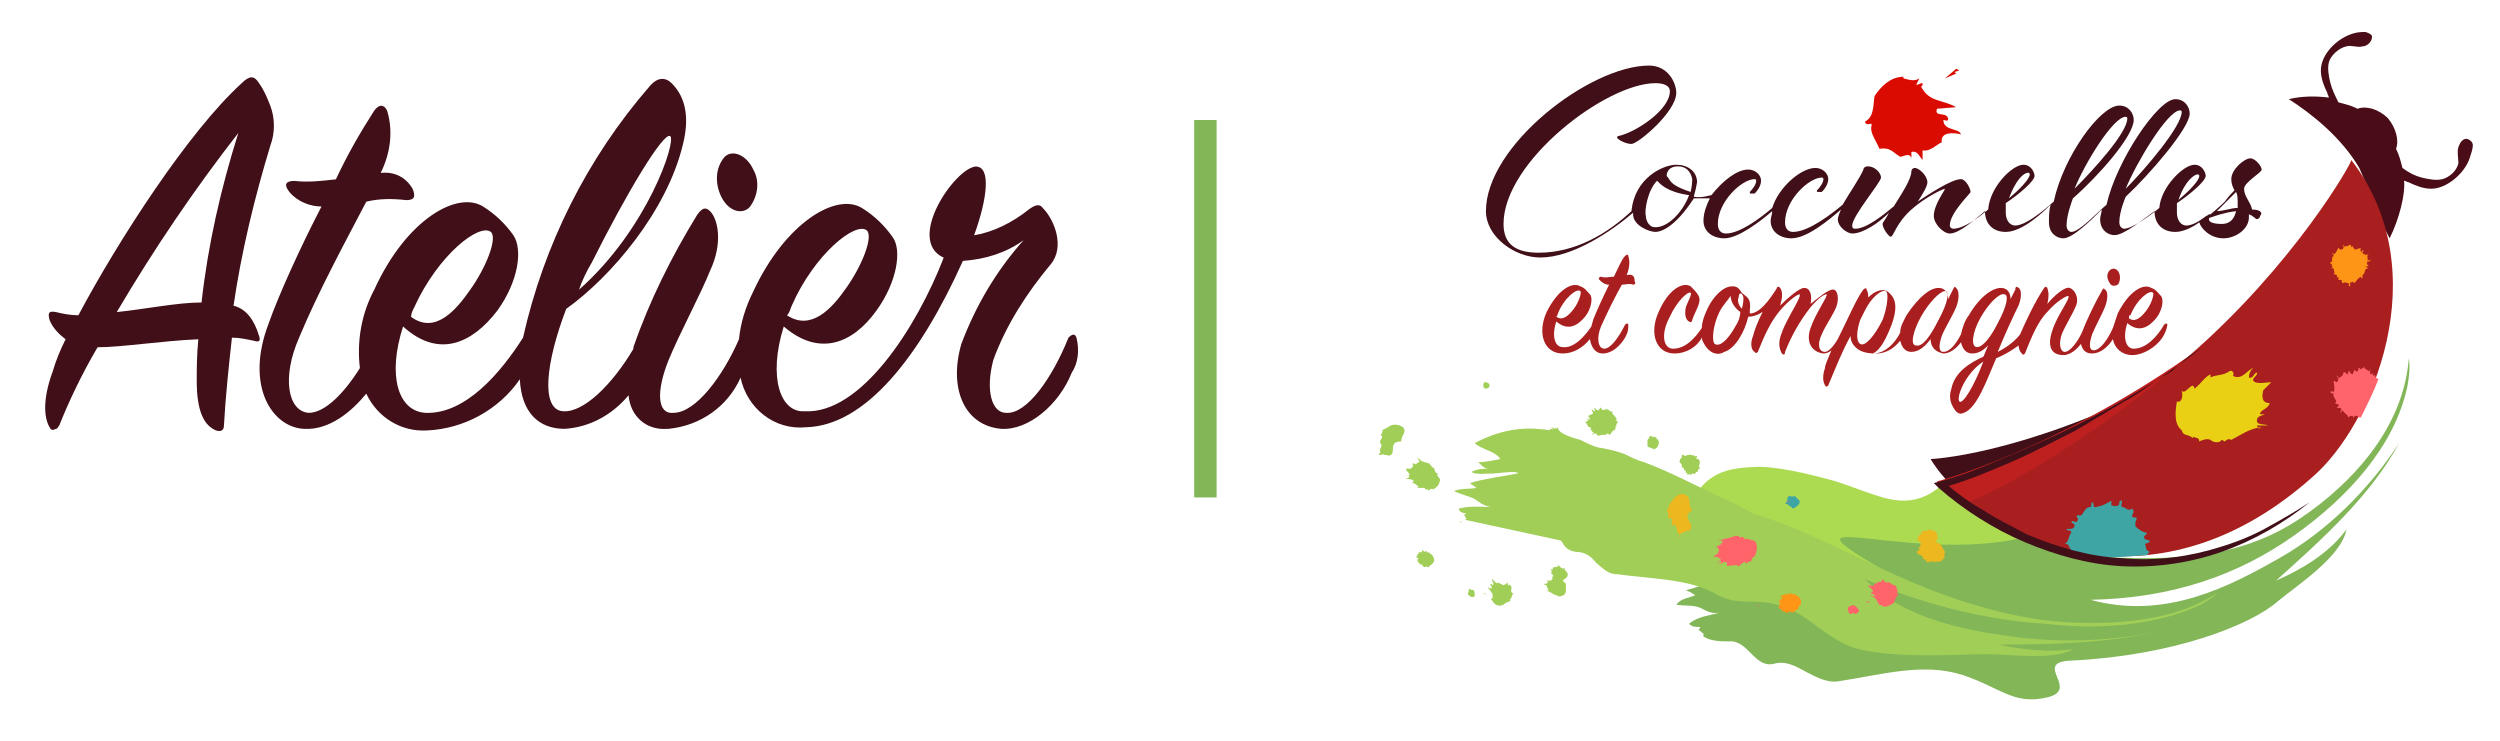 <?xml version="1.0" encoding="utf-8"?>
<!-- Generator: Adobe Illustrator 25.2.0, SVG Export Plug-In . SVG Version: 6.00 Build 0)  -->
<svg version="1.1" id="Calque_1" xmlns="http://www.w3.org/2000/svg" xmlns:xlink="http://www.w3.org/1999/xlink" x="0px" y="0px"
	 viewBox="0 0 156.3 46.3" style="enable-background:new 0 0 156.3 46.3;" xml:space="preserve">
<style type="text/css">
	.st0{fill:#82B657;}
	.st1{fill:#400F18;}
	.st2{fill:#ACDB52;}
	.st3{fill:#A1CE57;}
	.st4{fill:#4A0D17;}
	.st5{fill:#BE1F1F;}
	.st6{fill:#A91F1F;}
	.st7{fill:#3FA4A4;}
	.st8{fill:#EAD015;}
	.st9{fill:#FF9517;}
	.st10{fill:#FF646B;}
	.st11{fill:#DA0B00;}
	.st12{fill:#EDB720;}
</style>
<g id="Groupe_507" transform="translate(-539.038 -72.998)">
	<rect id="Rectangle_1151" x="613.7" y="80.5" class="st0" width="1.4" height="23.6"/>
	<g id="Groupe_518" transform="translate(539.038 74.809)">
		<path id="Tracé_5747" class="st1" d="M14.6,17.3c0.5-3.4,1.3-6.7,2.3-10c0.3-0.8,0.3-1.7,0-2.5c-0.2-0.5-0.4-1-0.7-1.4
			c-0.3-0.5-0.6-0.5-1.1,0c-3.3,3-7.7,9.8-10.2,14.5c-0.5,0-1-0.1-1.4-0.2c-0.5-0.1-0.5,0.1-0.4,0.5c0.2,0.5,0.6,0.9,1,1.2
			c-0.3,0.6-0.6,1.3-0.8,2c-0.7,1.9-0.5,3-0.2,3.5c0.1,0.2,0.2,0.2,0.4,0.1c0.1,0,0.1-0.1,0.2-0.2c0.6-1.5,1.4-3.2,2.4-4.9
			c1.5,0,4-0.4,6.3-0.5c-0.1,1-0.1,1.9-0.1,2.6c0,2,0.5,2.8,1.2,3.1c0.3,0.1,0.5,0,0.5-0.3c0.1-1.8,0.3-3.7,0.5-5.5
			c0.5,0,0.9,0.1,1.4,0.2c0.3,0.1,0.4,0,0.3-0.3C15.9,18.2,15.4,17.5,14.6,17.3z M12.6,17.1c-1.5,0-3.4,0.4-5.3,0.6
			c2.3-3.9,4.8-7.6,7.6-11.2C13.8,10,13,13.5,12.6,17.1z"/>
		<path id="Tracé_5748" class="st1" d="M46.9,11.1c0.5-0.7,0.6-1.6,0.2-2.3c-0.4-0.9-1.3-1.3-1.8-0.8c-0.6,0.7-0.6,1.7-0.2,2.5
			C45.6,11.5,46.5,11.6,46.9,11.1z"/>
		<path id="Tracé_5749" class="st1" d="M67.3,19.3c-0.1-0.3-0.3-0.2-0.5,0c-1,2.5-2.6,4.8-3.9,4.7c-0.9,0-1.3-1.4-0.8-3.3
			c0.8-2.2,2.1-4.2,3.6-6c0.9-1.1,0.2-2.8-0.5-3.5c-0.2-0.3-0.5-0.2-0.9,0.1c-1,0.8-2.2,1.4-3.4,1.6c0.8-2.2,1.1-4.3,0.1-4.3
			c-1.3,0.1-4.4,4.6-2,5.7c-1.7,4.4-5.2,9.8-8.7,9.6C48.8,24,48,21.8,49,18.6c2.2,1.9,4.3,1.1,5.8-1c1.3-1.8,1.6-3.8,1-4.6
			c-0.5-0.7-1.1-1.3-1.9-1.8c-1.6-1-4.8,0.9-6.8,5.2c-0.5,1-0.8,2-0.9,3c-1,2.3-2.7,4.6-4.1,4.6c-1,0.1-1.1-1.3-0.3-3.3
			c0.7-1.7,2-4.1,2.6-5.6c0.8-1.7,0.5-3.2,0-3.7c-0.3-0.3-0.5-0.2-0.8,0.2c-1.6,2.6-3,5.4-4,8.3c0,0,0,0,0,0.1
			c-1.3,2.2-3.1,4-4.4,3.9c-1.4-0.1-1.1-3,0.2-6.4c2.8-2,6.3-6.1,7.3-10.3c0.4-1.6,0.2-2.9-0.7-3.8c-0.4-0.4-0.9-0.4-1.4,0.2
			c-3.9,4.5-6.6,9.9-7.9,15.7c-1.4,2.2-3.6,4.8-6.1,4.7c-1.7-0.1-2.4-2.3-1.4-5.4c2.2,2,4.3,1.1,5.9-1c1.3-1.8,1.6-3.8,1-4.7
			c-0.5-0.7-1.1-1.3-1.9-1.8c-1.6-1-4.8,0.8-6.8,5.2c-0.8,1.5-1.1,3.2-0.9,4.9c-1,1.6-2.2,2.8-3.2,2.8c-1.3-0.1-1.7-2.2-0.6-4.7
			c1.2-2.9,3-6.2,4.2-8.5c0.8-0.2,1.6-0.2,2.5-0.1c0.5,0,0.6-0.2,0.4-0.7c-0.4-0.7-1.1-1.1-2-1c0.6-1.2,0.8-2.6,0.4-3.9
			c-0.2-0.4-0.5-0.4-0.8,0c-0.9,1.4-1.7,2.8-2.4,4.3c-0.9,0.1-1.7,0.2-2.6,0.1c-0.5,0-0.7,0.2-0.3,0.7c0.5,0.6,1.3,0.9,2,0.9
			c-1.4,2.7-2.7,5.6-3.3,7.3c-1.5,3.9,0.2,6.5,2.2,6.6c1.6,0.1,3-1.1,3.9-2.2c0.7,1.5,2.2,2.4,3.8,2.3c2.3-0.1,4.5-1.3,5.8-3.2
			c0.1,2.1,1.2,3.1,2.8,3.1c1.6-0.1,3-0.9,4-2.1c0.1,1.3,1.1,2.2,2.4,2.1c0,0,0,0,0.1,0c2-0.2,3.7-1.4,4.5-3.2
			c0.4,1.9,2.1,3.3,4.1,3.1c3.7-0.1,7.1-4.4,9.8-10.4c1.4-0.1,2.7-0.5,3.8-1.3c-1.7,1.9-3,4.1-3.9,6.5c-0.8,2.8,0.2,5.1,2.5,5.3
			c1.7,0.1,3.6-1.5,4.4-3.5C67.4,20.9,67.5,20.1,67.3,19.3z M49.5,17.3c1.4-3.2,4-5.3,4.7-4.7c0.4,0.4-0.3,2.2-1.3,3.6
			c-0.9,1.3-2.2,2.7-3.7,1.7C49.4,17.7,49.4,17.5,49.5,17.3L49.5,17.3z M37,14.6c2.2-4.4,4.5-8.2,4.9-7.9s-1.4,5.8-5.7,9.6
			C36.4,15.7,36.7,15.1,37,14.6z M25.9,17.4c1.5-3.3,4.1-5.3,4.8-4.7c0.4,0.4-0.3,2.2-1.3,3.6c-0.9,1.3-2.2,2.8-3.7,1.7
			C25.7,17.8,25.8,17.6,25.9,17.4L25.9,17.4z"/>
	</g>
</g>
<g>
	<g>
		<path class="st0" d="M106,37.2c-0.4,0.2-0.9,0.2-1.2,0.6c0.5,0.1,1,0,1.5,0.2c0.4,0.2,0.7,0.4,1.2,0.3c-0.6,0.2-1.3,0.2-1.9,0.7
			c0.2,0.2,0.4,0.2,0.7,0.2c0,0.1-0.1,0.1-0.1,0.2c0.1,0,0.2,0.2,0.3,0.2c0,0,0,0.1,0,0.1l0,0l0,0.1c0.5,0.3,1.1,0.3,1.6,0.3
			c1.2-0.1,1.6,1.7,2.8,1.4c0.7-0.2,1.3,0.1,2,0.5c0.6,0.3,1.3,0.7,2,0.6c2.7-0.4,5.3-1.2,7.8-0.4c2.4,0.8,3.2,1.9,5.3,1.4
			c2.1-0.5-1-2.2,1.5-2.3c6.3-0.3,11.2-2.2,12.9-3.7c1.2-1,4-2.8,4.3-4.5c-1.1,1.5-2.8,2.5-4.4,3.2c2.9-2.6,5.9-5.3,7.7-8.6
			c-1.9,2.9-4.5,5.5-7.5,7.2c-3,1.7-7.1,3.9-11.8,2.6c5.2-0.1,9.3-1.6,12.7-4c3.4-2.4,6.3-5.6,7.1-9.3c0.1-0.5,0.2-1.2,0.1-1.8
			c-0.3,3.9-2.9,7.2-6.2,9.6c-3.3,2.4-6.8,3.2-13.3,2.8c-3.8-0.2-9.4-3.2-9.4-3.2c-4.2-0.3-12,4.2-16.3,5.3
			C105.9,37.1,105.9,37.2,106,37.2z"/>
		<path class="st2" d="M117.5,35.5c-8-4.7,5.5,1.3,12.4-3.3c-1.7,1.1-3-2.1-3.9-3c-4.4-1.6-4,3.1-8.3,1.9c-1-0.3-1.7-0.6-2.9-1
			c-1.8-0.5-3.9-1-5.2-0.9c-2.6,0.1-3.4,0.9-4.8,3.9c1.3,0.9,2.9,0.9,4.2,2c-0.6,0.4-1.2,0.9-1.9,1c0.6,0.3,1.2,0.8,1.7,0.7
			L117.5,35.5z"/>
		<path class="st3" d="M91.4,32.6l-0.1,0.1C91.3,32.6,91.3,32.6,91.4,32.6z"/>
		<g>
			<path class="st3" d="M88.1,29.6c0.1,0.2-0.2,0.1-0.2,0.1c0.1,0.1,0.2-0.1,0.2,0.1c0,0.1-0.2,0.1-0.2,0.1l0,0
				c0.1,0.1,0.4,0,0.5,0.2c-0.1,0-0.1,0.1-0.1,0.1c0.2,0,0.3,0.2,0.4,0.2l-0.1,0.1c0.1,0,0.3,0,0.5,0c-0.1,0.2,0.3,0,0.2,0.2
				c0.1-0.1,0.2-0.2,0.3-0.1c0.2-0.1,0.4-0.3,0.4-0.5c0.1-0.1,0-0.2-0.1-0.3l0,0c0-0.1-0.1-0.1,0-0.2c-0.1,0-0.2-0.1-0.2-0.2
				c0-0.1-0.1-0.2-0.2-0.2c0,0,0-0.1,0-0.1c-0.1,0-0.1,0-0.1-0.1c-0.2-0.1-0.5-0.1-0.7-0.3l0.1,0l0,0.1l-0.2-0.2
				c0,0.1,0.2,0.2,0.1,0.3c-0.1,0.1-0.2,0-0.2,0l0.1,0.1c-0.1,0.1-0.2-0.1-0.3,0c0.1,0.2,0,0.2-0.1,0.3l-0.3,0
				C87.9,29.4,88,29.5,88.1,29.6z"/>
			<path class="st3" d="M96.7,36.7L96.7,36.7c0,0,0.1,0.1,0.1,0.2c0,0-0.1,0.1-0.1,0l0,0c0,0,0.2,0,0.1,0.1l0,0
				c0.2,0,0.3,0.2,0.5,0.2c0.2,0.2,0.4,0,0.5,0c0-0.1,0.1-0.1,0.1-0.2l0-0.5c-0.1-0.1-0.1-0.1-0.2-0.2c0.1-0.1,0.3-0.2,0.3-0.3
				c0.1-0.2-0.2-0.3-0.2-0.5c-0.1,0.1-0.2,0-0.3-0.1l-0.1-0.1c0.1,0.2-0.2,0.1-0.3,0.2l-0.1,0c0,0,0.1,0,0.1,0.1l-0.2,0
				c0,0,0.1,0,0.1,0.1L97,35.9c0,0,0.1,0,0.1,0.1c0,0,0,0.1-0.1,0.1l0.1,0.1C97,36.2,97,36.2,97,36.3l-0.3,0l0.1,0.1
				c0,0-0.1,0.1-0.1,0l0,0l0,0.1l-0.2,0C96.6,36.6,96.8,36.6,96.7,36.7z"/>
			<path class="st3" d="M86.5,28.4L86.5,28.4c0,0.1,0.3,0,0.3,0.1c0.6-0.1-0.1-0.9,0.8-0.9c0-0.4,0.4-0.6,0.1-0.9
				c-0.3-0.2-0.7-0.2-0.9,0l-0.4,0.2c0.1,0,0,0.1,0,0.2l-0.1,0.1c0.3,0.1-0.1,0.3,0,0.5l0,0c0.2,0.2-0.1,0.3,0,0.6l-0.1,0.1
				C86.2,28.5,86.4,28.4,86.5,28.4z"/>
			<path class="st3" d="M88.6,35c-0.1,0,0.1,0,0,0.1c0.1,0,0.1,0.1,0.2,0.2l0,0c0.2-0.1,0.1,0.3,0.4,0.1c0.1,0.2,0.2-0.1,0.3-0.1
				c0.2-0.2,0.2-0.3,0.1-0.5c-0.1-0.2-0.1-0.1-0.2-0.2l-0.1-0.1c-0.1,0.2-0.1-0.2-0.2,0c-0.1,0-0.1-0.1-0.2-0.1c0,0,0,0.1,0,0.1
				c-0.1,0.1-0.1,0-0.2,0l0,0.1l-0.1,0.1c0,0,0,0,0,0.1l-0.1,0C88.6,34.9,88.8,34.9,88.6,35z"/>
			<path class="st3" d="M92.9,24.3c0.1,0,0.3-0.1,0.2-0.3c-0.1-0.1-0.2-0.1-0.3-0.1C92.7,24,92.7,24.3,92.9,24.3z"/>
			<path class="st3" d="M99.4,26.7c0.1,0.1,0.1,0.1,0,0.2l0,0c0,0,0.1,0,0.1,0c0.1,0,0,0.2,0.1,0.1c0.1,0.1,0,0.1-0.1,0.2
				c0.1,0,0.1-0.1,0.3-0.1c0.1,0.3,0.3,0,0.5,0.1c0,0,0.1,0,0.2-0.1c0,0,0.1,0,0.1,0.1c0.1,0,0.2-0.3,0.3-0.3c0.1,0,0.1-0.1,0.1-0.2
				c0,0,0-0.1,0.1-0.1c-0.2-0.1,0.2-0.2,0-0.2c0-0.1,0.1-0.1,0.1-0.1c-0.1,0-0.1,0-0.2,0c0.2-0.2-0.1-0.2-0.1-0.4
				c0,0.1-0.1,0-0.1-0.1l0-0.1c-0.1,0.1-0.2-0.1-0.3-0.1c-0.1-0.1-0.3,0.2-0.4-0.1c-0.1-0.1-0.1,0.3-0.3,0.1l-0.1-0.1
				c-0.1,0.1,0.1,0.1,0,0.2c-0.1,0-0.1-0.1-0.2-0.1c0,0,0.2,0.3,0,0.3L99.3,26c0,0.1,0.1,0.1,0.1,0.2c0,0.1-0.2-0.1-0.2,0
				c0.1,0,0.1,0.1,0.1,0.1l-0.2,0.1C99.3,26.5,99.2,26.7,99.4,26.7z"/>
			<path class="st3" d="M103,27.7c0,0.1,0,0.1,0,0.2c0.1,0.1,0.3,0.1,0.4,0.2c0.2-0.1,0.3-0.2,0.3-0.4c0.1-0.1-0.1-0.1,0-0.2
				c-0.1,0-0.2-0.1-0.1-0.2c0,0.1-0.2,0-0.2,0l0,0c0,0-0.1,0.1-0.1,0c0-0.1-0.1,0-0.2,0c0,0,0,0.1,0,0.1c0,0-0.1,0-0.1,0l0,0l0.1,0
				l-0.1,0.1l0,0.1L103,27.7L103,27.7z"/>
			<path class="st3" d="M105.1,29.2c0,0,0.2,0,0.2,0.2c0,0,0.1,0,0.1,0.1l0,0.1c0-0.1,0.1,0,0.1,0c0,0,0,0.1,0,0.1
				c0,0,0.1,0,0.1-0.1l0.1,0.1c0,0,0,0,0.1-0.1c0.2,0.1,0.2-0.1,0.3-0.1c0.1,0,0-0.2,0.2-0.2c-0.2-0.2,0.1-0.3-0.1-0.6
				c0,0-0.1,0-0.1,0c-0.1,0,0-0.1,0-0.2c-0.1,0-0.1,0-0.1,0.1c0-0.2-0.3-0.1-0.4-0.2c0,0.1-0.1,0-0.2,0.1l0-0.1l0,0.1
				c-0.1,0-0.1,0-0.2-0.1c-0.1,0.1,0,0.3-0.2,0.3c0.1,0,0,0.1,0,0.2C104.9,28.8,105.3,29.1,105.1,29.2z"/>
			<path class="st3" d="M91.9,37.3c0.1,0,0.3,0.1,0.3-0.1c0-0.1,0-0.4-0.2-0.3l-0.1-0.1l-0.1,0.1c0.1,0.1-0.1,0.2,0,0.3
				C91.8,37.2,91.9,37.2,91.9,37.3z"/>
			<path class="st3" d="M92.5,37l0.1,0.1L92.5,37z"/>
			<polygon class="st3" points="93,37.2 92.8,37.1 92.8,37.1 92.7,37.1 92.7,37.1 			"/>
			<path class="st3" d="M93.3,37.4C93.2,37.4,93.2,37.4,93.3,37.4C93.2,37.5,93.3,37.5,93.3,37.4l-0.1,0.1c0.1,0,0.1,0.1,0.2,0.2
				l0,0c0.2,0.2,0.4,0.2,0.6,0.1c0.1-0.1,0.3-0.2,0.4-0.2c0.1-0.1-0.1-0.1,0-0.1c0.1-0.1,0.1-0.2,0.2-0.4c-0.2-0.1-0.1-0.2-0.1-0.4
				c0-0.1-0.2-0.1-0.1-0.2l-0.1,0.1c-0.1-0.1,0-0.2,0-0.2L94,36.6c-0.1-0.1-0.3-0.1-0.3-0.2c-0.1,0.2-0.3-0.1-0.4-0.2
				c-0.1,0.1,0.2,0.3,0,0.4c0,0,0-0.1-0.1-0.1c-0.1,0.1,0.2,0.2,0,0.3L93,36.7C93.2,37,93.4,37.1,93.3,37.4z"/>
			<path class="st3" d="M93.1,37.2l0.1,0.1L93.1,37.2z"/>
			<polygon class="st3" points="94.2,36.2 94.2,36.1 94.2,36.2 			"/>
		</g>
	</g>
	<g>
		<g>
			<path class="st4" d="M150.3,11.3c0.1,0,0.2,0.1,0.3,0.1c0.4,0.2,0.9,0.4,1.4,0.4c1,0,2.1-1,2.4-1.9c0.1-0.3,0.2-0.6,0.2-0.8
				c0-0.2-0.1-0.3-0.3-0.4c-0.3-0.1-0.5,0.2-0.6,0.5c-0.1,0.3,0,0.7,0,1c-0.1,0.5-0.6,0.9-1,1c-0.4,0.1-0.9,0-1.3-0.1
				c-0.4-0.1-0.8-0.3-1.2-0.6c-0.1-0.4-0.2-0.8-0.4-1.2c0.2-0.5,0-1.3-0.5-1.9l0,0c0,0,0,0,0,0c0,0,0,0,0,0l0,0
				c-0.6-0.6-1.4-0.8-1.9-0.6c-0.4-0.2-0.8-0.3-1.2-0.4c-0.2-0.4-0.4-0.8-0.5-1.2c-0.1-0.4-0.2-0.9-0.1-1.3c0.1-0.4,0.6-0.9,1.1-1
				c0.3-0.1,0.7,0.1,1,0c0.3,0,0.6-0.3,0.6-0.6c0-0.1-0.1-0.2-0.4-0.3c-0.2,0-0.5,0-0.8,0.1c-1,0.3-2,1.3-2,2.3c0,0.5,0.2,1,0.4,1.4
				c0,0.1,0.1,0.2,0.1,0.3c-0.8-0.1-1.7-0.1-2.5,0.1c1.4,0.9,3.3,2.4,4.4,4.3c0.8,1.8,1.1,2.9,1.9,4.4
				C150,13.7,150.4,12.1,150.3,11.3z"/>
		</g>
		<path class="st1" d="M135,24.1c-8.8,4.4-14.3,4.6-14.3,4.6c1.9,3.1,7.6,7.5,18.2,2c4.2-2.1,10.7-8.7,7.9-16.2
			C146.8,14.4,142.4,20.3,135,24.1z"/>
		<path class="st5" d="M136.8,22.3c-8.5,5.9-15.7,7.8-15.7,7.8c2.5,2.9,10.5,7.1,20.8-0.2c4-2.8,9.8-10.6,5.7-17.9
			C147.6,12,144,17.4,136.8,22.3z"/>
		<g>
			<path class="st6" d="M136.8,22.3c-7.8,6.7-13.7,9.1-13.7,9.1c2.8,2.6,12.1,6.8,21.5-1.6c3.7-3.2,7.8-12.8,2.4-19.8
				C147.1,10.1,143.4,16.6,136.8,22.3z"/>
			<g>
				<path class="st7" d="M134.4,34.5c-0.3-0.1-0.2-0.3-0.3-0.5c0.1,0,0.2-0.1,0.3-0.1c0-0.2-0.2-0.1-0.3-0.2
					c-0.2-0.2,0.2-0.3,0.1-0.4c-0.2,0-0.5-0.2-0.7-0.4c0-0.2,0-0.3,0.1-0.5c-0.1-0.1-0.2,0-0.3-0.1c0-0.2,0.2-0.3,0-0.5
					c-0.3,0.2-0.4-0.1-0.6-0.1c-0.2,0,0.1-0.5-0.1-0.4c-0.2,0,0,0.3-0.2,0.3c-0.1,0.1-0.3,0-0.4,0l0-0.3c-0.3,0.2-0.7,0.4-1.1,0.4
					c0-0.1,0-0.3-0.1-0.3c-0.1,0.1,0,0.2-0.1,0.3c-0.5,0-0.4,0.7-0.8,0.5c-0.2,0.1,0.1,0.2,0,0.3c-0.1,0.3-0.2,0-0.4,0.1
					c0,0.1,0.1,0.1,0.2,0.2c0,0.4-0.4,0.2-0.5,0.3c0,0.1,0.3,0,0.3,0.2c-0.2,0.2-0.1,0.5-0.4,0.7c0.3,0,0.2,0.2,0.4,0.4
					c-0.1,0-0.1,0.1-0.2,0.1c0,0.1,0.1,0.1,0.2,0.1c0,0,0,0.1,0,0.1c2,0.3,3.1,0.1,4.8,0C134.2,34.7,134.3,34.6,134.4,34.5z"/>
			</g>
			<path class="st8" d="M141,23.9c-0.4-0.2,0.2-0.4,0.1-0.6c-0.2,0-0.2,0.4-0.5,0.3c0-0.2,0.1-0.5,0.3-0.6l0,0
				c-0.4,0.1-0.7,0.8-1.3,0.5c0.1-0.1,0-0.4-0.2-0.3c-0.4,0.3-0.8,0.2-1.2,0.4l0-0.2c-0.4,0.2-0.6,0.6-1,0.9
				c-0.1-0.6-0.6,0.5-0.8,0.1c0.1,0.4,0,0.8-0.3,0.7c-0.1,0.6-0.2,1.4,0.3,1.8c0.1,0.4,0.4,0.2,0.7,0.5l0-0.1c0.1,0.1,0.4,0,0.4,0.3
				c0.2-0.1,0.5-0.2,0.7-0.1c0.2,0.2,0.6,0.2,0.7,0c0.1,0,0.1,0.1,0.2,0.1c0.1-0.1,0.2-0.2,0.4-0.1c0.6-0.3,1.1-0.7,1.9-0.8
				l-0.2,0.1l-0.1-0.2l0.7,0c-0.2-0.1-0.7,0-0.7-0.3c0-0.3,0.3-0.3,0.5-0.4l-0.3,0c0-0.3,0.5-0.3,0.6-0.7c-0.5,0-0.5-0.4-0.4-0.8
				l0.5-0.5C141.7,23.9,141.3,24,141,23.9z"/>
			<path class="st9" d="M147.7,15.8c0,0,0-0.1,0.1-0.1C147.7,15.6,147.6,15.7,147.7,15.8c-0.2-0.1-0.1-0.3-0.1-0.3
				c-0.1,0-0.2,0.1-0.4,0.1c0-0.1-0.1-0.1-0.1-0.2c-0.1,0-0.1,0.1-0.1,0.1c0-0.1,0-0.2-0.1-0.2c-0.1,0.1-0.2,0.1-0.3,0.1
				c-0.1,0.1-0.1-0.2-0.1-0.1c-0.1,0.1,0.1,0.1,0,0.2c0,0.1-0.1,0.1-0.2,0.1l-0.1-0.1c-0.1,0.1-0.1,0.3-0.3,0.4c0,0-0.1-0.1-0.1-0.1
				c0,0.1,0.1,0.1,0.1,0.2c-0.2,0.1,0,0.4-0.2,0.4c-0.1,0.1,0.1,0.1,0.1,0.1c0,0.1-0.1,0.1-0.1,0.1c0,0,0.1,0,0.1,0
				c0.1,0.1-0.1,0.2-0.1,0.2c0.1,0,0.1-0.1,0.2,0c0,0.1,0.1,0.2,0,0.4c0.1-0.1,0.2,0,0.2,0c0,0,0,0.1,0,0.1c0,0.1,0.1,0,0.1,0
				c0,0.1,0,0.1,0,0.2c0.1,0,0.1,0,0.2,0c0,0.1,0,0.2,0.1,0.2c0.1-0.1,0.2,0,0.3,0c0.1,0,0,0.2,0.1,0.2c0.1-0.1,0-0.1,0-0.2
				c0.1-0.1,0.2,0,0.2-0.1l0.1,0.1c0.1-0.1,0.2-0.3,0.4-0.4c0,0,0,0.1,0.1,0.1c0-0.1,0-0.1,0-0.2c0.2-0.1,0.1-0.4,0.3-0.4
				c0.1-0.1-0.1-0.1-0.1-0.1c0-0.1,0.1,0,0.2-0.1c0,0-0.1,0-0.1-0.1c-0.1-0.2,0.1-0.1,0.2-0.2c0-0.1-0.1,0-0.2,0
				c0.1-0.1-0.1-0.3,0.1-0.4C147.8,16,147.7,15.8,147.7,15.8z"/>
		</g>
		<g>
			<path class="st10" d="M148.5,23.5c0-0.1-0.1,0-0.1,0c-0.1-0.1,0-0.1,0-0.2c0,0-0.1,0.1-0.1,0.1c-0.2,0-0.1-0.2-0.1-0.3
				c-0.1,0,0,0.2-0.1,0.1c-0.1-0.1-0.3-0.1-0.3-0.3c0,0.1-0.1,0.1-0.2,0.2c0,0-0.1-0.1-0.1-0.1c-0.1,0,0,0.1-0.1,0.2
				c-0.1,0.1-0.2-0.1-0.2-0.1c0,0.1-0.1,0.2-0.1,0.3c-0.1,0-0.2-0.1-0.2-0.2c-0.1,0-0.1,0.1-0.1,0.2c-0.1,0-0.2-0.2-0.3-0.1
				c0,0.2-0.1,0.2-0.2,0.3c-0.1,0.1-0.2-0.2-0.2-0.1c0,0.1,0.1,0.1,0.1,0.2c0,0.1-0.1,0.2-0.1,0.2l-0.2-0.1c0,0.2,0.1,0.5,0,0.7
				c-0.1,0-0.1-0.1-0.2,0c0,0.1,0.1,0.1,0.2,0.1c-0.1,0.3,0.3,0.4,0.1,0.6c0,0.1,0.1,0,0.2,0.1c0.1,0.1-0.1,0.1-0.1,0.2
				c0.1,0,0.1,0,0.2,0c0.2,0.1,0,0.2,0,0.3c0.1,0,0.1-0.2,0.2-0.1c0.1,0.2,0.3,0.2,0.3,0.4c0.1-0.1,0.2-0.1,0.3-0.1c0,0,0,0.1,0,0.1
				c0.1,0,0.1-0.1,0.1-0.1c0,0,0.1,0,0.2,0c0,0,0,0.1,0.1,0.1c0,0,0,0,0,0c0,0,0.1,0,0.1,0c0.4-0.8,0.8-1.6,1.1-2.4
				C148.5,23.6,148.5,23.6,148.5,23.5z"/>
		</g>
		<path class="st1" d="M137.6,21.8c-1.2,0.9-2.5,1.8-3.8,2.7c-0.3,0.2-0.6,0.4-1,0.6l-1,0.6c-0.3,0.2-0.7,0.4-1,0.6
			c-0.3,0.2-0.7,0.4-1,0.6c-1.4,0.7-2.7,1.4-4.1,2c-1.4,0.6-2.8,1.2-4.3,1.6l0.1-0.4c0.8,0.7,1.6,1.3,2.5,1.8c0.9,0.6,1.8,1,2.7,1.5
			c1.9,0.8,3.9,1.4,6,1.5c2.1,0.2,4.2-0.1,6.1-0.7c1-0.3,2-0.7,2.9-1.2c0.9-0.5,1.8-1,2.7-1.6c-1.6,1.3-3.5,2.4-5.5,3.1
			c-2,0.7-4.1,1-6.2,0.9c-2.1-0.1-4.2-0.7-6.1-1.5c-1.9-0.8-3.8-2-5.4-3.4l-0.3-0.3l0.4-0.1c1.5-0.4,2.9-1,4.3-1.6
			c1.4-0.6,2.8-1.2,4.2-1.9c1.4-0.7,2.7-1.4,4-2.2c0.7-0.4,1.3-0.8,2-1.2C136.3,22.7,136.9,22.2,137.6,21.8z"/>
	</g>
	<g>
		<path class="st11" d="M123.2,4.1l-0.5,0.2L123.2,4.1z"/>
		<polygon class="st11" points="121.6,4.9 122.3,4.6 122.2,4.5 122.5,4.4 122.3,4.3 		"/>
		<path class="st11" d="M121.3,5l-0.4,0.1L121.3,5z"/>
	</g>
	<g>
		<path class="st6" d="M101.7,17.2c0.2-0.5,0.2-0.9,0.1-1.2c0-0.1-0.1-0.1-0.2,0c-0.2,0.2-0.4,0.7-0.7,1.3c-0.3,0-0.5,0.1-0.8,0
			c-0.1,0-0.2,0.1-0.1,0.2c0.1,0.1,0.3,0.3,0.6,0.3c-0.4,0.8-0.8,1.7-1,2.2c0,0.1-0.1,0.3-0.1,0.4c-0.4,0.6-1.1,1.4-1.8,1.3
			c-0.5,0-0.7-0.7-0.4-1.6c0.7,0.6,1.3,0.3,1.8-0.3c0.4-0.5,0.5-1.2,0.3-1.4c-0.2-0.2-0.3-0.4-0.6-0.5c-0.5-0.3-1.4,0.2-2.1,1.6
			c-0.6,1.3-0.2,2.6,1,2.6c0.7,0,1.3-0.4,1.7-0.9c0.1,0.6,0.4,0.9,0.8,0.9c0.8,0,1.4-0.9,1.5-1.2c0.1-0.2,0.1-0.4,0.1-0.6
			c0-0.1-0.1-0.1-0.2,0c-0.4,0.8-0.9,1.5-1.3,1.5c-0.4,0-0.5-0.7-0.2-1.4c0.4-0.9,0.9-1.9,1.3-2.6c0.2,0,0.5-0.1,0.7,0
			c0.1,0,0.2-0.1,0.1-0.2C102.2,17.3,102.1,17.1,101.7,17.2z M97.4,19.6c0.4-1,1.2-1.6,1.4-1.4c0.1,0.1-0.1,0.7-0.4,1.1
			c-0.3,0.4-0.7,0.8-1.1,0.5C97.3,19.8,97.4,19.7,97.4,19.6z"/>
		<path class="st6" d="M132.4,17.8c0.1-0.1,0.2-0.4,0.1-0.7c-0.1-0.3-0.4-0.4-0.6-0.2c-0.2,0.2-0.2,0.5,0,0.8
			C132,17.9,132.2,17.9,132.4,17.8z"/>
		<path class="st6" d="M135.5,20.3c0-0.1-0.1-0.1-0.2,0c-0.4,0.7-1.1,1.5-1.9,1.5c-0.5,0-0.7-0.7-0.4-1.6c0.7,0.6,1.3,0.3,1.8-0.3
			c0.4-0.5,0.5-1.2,0.3-1.4c-0.2-0.2-0.3-0.4-0.6-0.5c-0.5-0.3-1.4,0.2-2.1,1.6c-0.1,0.3-0.2,0.6-0.3,0.9c-0.3,0.7-0.8,1.4-1.2,1.4
			c-0.3,0-0.3-0.4-0.1-1c0.2-0.5,0.6-1.2,0.8-1.7c0.2-0.5,0.2-1,0-1.1c-0.1-0.1-0.1-0.1-0.2,0.1c-0.3,0.5-0.9,1.7-1.2,2.5
			c-0.3,0.7-0.8,1.3-1.1,1.3c-0.3,0-0.4-0.5-0.2-1.1c0.2-0.5,0.7-1.3,0.9-1.8c0.2-0.5-0.1-1-0.4-1.1c-0.3-0.1-1,0.5-1.4,1
			c0.1-0.4,0.1-0.7,0-1c-0.1-0.1-0.1-0.1-0.2,0c-0.6,0.9-1.2,2.2-1.5,2.9c-0.3,0.4-0.8,0.8-1.4,1.1c0.4-1,1-2.3,1.3-2.9
			c0.2-0.5,0.2-1,0-1.1c-0.1-0.1-0.2-0.1-0.2,0.1c-0.1,0.2-0.2,0.4-0.3,0.6c0-0.4-0.2-0.7-0.6-0.7c-0.5,0-1.3,0.5-2,1.7
			c-0.3,0.4-0.4,0.8-0.5,1.2c-0.3,0.6-0.7,1.1-1.1,1.1c-0.3,0-0.3-0.4-0.1-1c0.2-0.5,0.7-1.3,0.9-1.8c0.2-0.5,0.2-1,0-1.2
			c-0.1-0.1-0.1-0.1-0.2,0.1c-0.1,0.2-0.2,0.4-0.3,0.6c0-0.4-0.2-0.7-0.6-0.7c-0.5,0-1.2,0.5-2,1.7c-0.2,0.4-0.4,0.7-0.4,1.1
			c-0.3,0.6-0.9,1.3-1.7,1.3c0.4-0.2,0.7-0.7,1-1.4c0.4-0.9,0.6-1.8,0.1-2.3c-0.4-0.5-1-0.2-1.4,0.2c0-0.2,0-0.3-0.1-0.5
			c0-0.1-0.1-0.1-0.2,0c-0.4,0.5-1,1.9-1.6,3.1c-0.3,0.5-0.6,0.8-0.8,0.8c-0.4,0-0.5-0.5-0.2-1.1c0.2-0.5,0.7-1.2,0.9-1.7
			c0.2-0.5,0.1-1.1-0.2-1.1c-0.3,0-0.9,0.5-1.4,0.9c0.1-0.5,0-1-0.4-1c-0.3,0-1,0.6-1.5,1.1c0.1-0.4,0.2-0.8,0-1.1
			c-0.1-0.1-0.2-0.1-0.2,0c-0.5,0.8-1.1,1.6-1.7,1.6c0-0.1,0-0.1,0-0.2c0.1-0.8-0.2-0.8-0.5-1.1c-0.2-0.3-0.3-0.4-0.6-0.4
			c-0.6,0-1.2,0.7-1.5,1.3c-0.2,0.4-0.4,0.9-0.4,1.3c-0.4,0.6-1,1.3-1.8,1.3c-0.6,0-0.8-0.9-0.2-2c0.4-0.9,1.1-1.6,1.3-1.5
			c0.1,0.1-0.2,0.6-0.3,0.9c-0.1,0.5,0,0.8,0.2,0.9c0.1,0.1,0.2,0,0.2-0.1c0.2-0.6,0.6-1.1,0.4-1.5c-0.1-0.2-0.3-0.4-0.5-0.6
			c-0.5-0.3-1.4,0.2-2,1.6c-0.6,1.3-0.2,2.6,1,2.6c0.7,0,1.4-0.4,1.7-1c0,0.2,0.1,0.3,0.2,0.5c0.4,0.6,0.9,0.6,1.2,0.4
			c0.7-0.2,1.3-1.3,1.5-2.2c0.3,0,0.6-0.1,0.9-0.3c-0.3,0.6-0.5,1.1-0.6,1.5c-0.2,0.5-0.1,0.9,0.1,1c0.1,0.1,0.1,0.1,0.2,0
			c0.4-1,0.8-1.9,1.4-2.6c0.6-0.7,1.1-1,1.2-1c0.2,0.1-0.8,1.5-1.1,2.4c-0.3,0.7-0.1,1.1,0,1.3c0.1,0.1,0.2,0.1,0.2-0.1
			c0.4-1,0.9-1.9,1.6-2.8c0.6-0.7,0.9-0.8,1-0.8c0.1,0.1-0.7,1.2-1,2.1c-0.3,0.8,0,1.5,0.8,1.6c0.2,0,0.4-0.1,0.5-0.2
			c-0.2,0.5-0.4,0.9-0.4,1.1c-0.2,0.6-0.1,0.9,0,1.1c0.1,0.1,0.1,0.1,0.2,0c0.5-1.2,0.9-2.2,1.4-3.1c0,0.3,0.1,0.5,0.3,0.7
			c0.3,0.3,0.7,0.4,1.3,0.4c0.6,0,1.1-0.3,1.5-0.8c0.1,0.4,0.3,0.7,0.7,0.7c0.5,0,0.9-0.4,1.2-0.8c0,0.5,0.3,0.8,0.8,0.9
			c0.4,0,0.8-0.3,1.1-0.7c0.1,0.4,0.3,0.7,0.7,0.7c0.4,0,0.7-0.2,1-0.5c-0.1,0.2-0.2,0.5-0.3,0.7c-0.9,0.4-1.8,1-2,2
			c-0.2,0.6,0,1,0.2,1.3c0.2,0.3,0.4,0.3,0.6,0.2c0.8-0.3,1.4-2,2-3.4c0.5-0.2,1-0.5,1.4-0.8c0,0.2,0.1,0.4,0.2,0.5
			c0.1,0.1,0.1,0.1,0.2,0c0.4-1,0.8-2,1.4-2.6c0.6-0.7,1.2-1,1.3-1c0.2,0.1-0.7,1.2-1,2.2c-0.3,0.9-0.1,1.5,0.7,1.5
			c0.4,0,0.8-0.3,1.1-0.7c0.1,0.4,0.3,0.6,0.7,0.6c0.5,0,1-0.4,1.3-0.9c0.1,0.6,0.6,1,1.2,1c0.7,0,1.5-0.5,1.9-1.1
			C135.5,20.6,135.5,20.3,135.5,20.3z M133.2,19.7c0.4-1,1.2-1.6,1.4-1.4c0.1,0.1-0.1,0.7-0.4,1.1c-0.3,0.4-0.7,0.8-1.1,0.5
			C133.1,19.8,133.1,19.7,133.2,19.7z M108.5,20.4c-0.5,0.9-1,1.3-1.3,1.1c-0.2-0.2-0.1-1.2,0.3-2c0.2-0.4,0.5-0.7,0.7-1
			c0,0.4,0.3,0.8,0.6,1C108.8,19.8,108.7,20.1,108.5,20.4z M108.9,19.3c-0.2-0.2-0.3-0.5-0.2-0.7c0-0.3,0.2-0.4,0.3,0
			C109,18.7,109,19,108.9,19.3z M116.3,21.5c-0.3-0.2-0.2-0.9,0-1.5c0.1-0.2,0.2-0.4,0.3-0.6c0.4-0.8,1-1.3,1.3-1.2
			c0.2,0.1,0.1,1-0.2,1.8C117.2,21,116.6,21.7,116.3,21.5z M119.8,21.6c-0.4,0-0.2-0.9,0.3-1.8c0.5-0.9,1.2-1.6,1.5-1.6
			c0.3,0,0.2,0.7-0.4,1.8C120.7,21,120.2,21.7,119.8,21.6z M122.5,25.1c-0.2-0.2,0.3-1.7,1.5-2.5C123.4,24.2,122.7,25.3,122.5,25.1z
			 M123.6,21.7c-0.4,0-0.3-0.9,0.2-1.8c0.5-0.9,1.2-1.6,1.5-1.5c0.3,0,0.2,0.7-0.4,1.8C124.5,21,124,21.7,123.6,21.7z"/>
	</g>
	<g>
		<path class="st3" d="M137.6,37.8c0.4-0.2,0.8-0.5,1.1-0.8c-2.4,1.7-6,2.1-9.5,1.9c-3.6-0.2-7.5-1.5-10.8-3
			c-3.1-1.4-5.8-2.9-8.8-3.8c-0.7-0.4-1.5-0.8-2.2-1.1c-1.5-0.7-3-1.5-4.6-2.1c-0.4-0.1-0.8-0.3-1.2-0.5c-0.5-0.2-1-0.3-1.5-0.4
			c0,0-0.1,0-0.1,0c-0.4-0.1-0.8-0.3-1.2-0.5c-0.4-0.1-0.7-0.2-1.1-0.4c-0.1-0.1-0.2-0.1-0.3-0.3l0-0.1l-0.1,0.1c-0.1-0.1,0,0-0.1,0
			l-0.2-0.1c0,0,0,0.1,0.1,0.1c0,0.1-0.1,0-0.2,0c0,0,0,0.1,0,0.1c-1.3-0.2-2.8-0.2-4.7,0.8c0.4,0.4,1.3,0.5,1.6,1
			c-0.5,0.1-1,0.2-1.4,0.2c0.2,0.1,0.3,0.4,0.7,0.4c-0.3,0-0.7,0-1.1,0.2c0.2,0.2,1,0.1,1.4,0.1c0.2,0,1.5-0.2,1.5,0
			c-1,0.2-2,0.3-3,0.6c0.1,0.1,0.3,0.2,0.4,0.3c-0.4,0.1-0.9,0-1.4,0.2c0.4,0.2,0.9,0.3,1.3,0.5c0.3,0.2,0.5,0.4,1,0.5
			c-0.6,0-1.3-0.1-2,0.1c0,0.2,0.3,0.3,0.5,0.3c-0.1,0-0.1,0.1-0.2,0.1c0.1,0,0.1,0.2,0.2,0.2c0,0-0.1,0.1-0.1,0.1l0,0l6,1.3
			c0.2,0.3,0.3,0.6,0.9,0.7c0.6,0,1,0.3,1.3,0.7c0.4,0.3,0.7,0.7,1.3,0.7c2.2,0.3,4.5,0.3,6.1,1.2c1.5,0.9,2.5,0.2,4.2,0.8
			c1.7,0.6,2.1,1.4,3.8,2.3c2,1.1,7.1,0.7,9,0.7c1.4,0,4.2,0.4,5.4-0.3c-1.6,0.2-3.2,0-4.7-0.3c3.4,0,6.9-0.1,9.9-0.8
			c-2.9,0.6-6,0.7-9,0.3c-2.9-0.4-6.8-1.1-9.2-3.6c3.3,1.5,7.6,2.6,11.3,2.8C131.2,39.4,134.9,39.1,137.6,37.8z"/>
		<path class="st10" d="M107.5,34.9c0.2,0.1-0.1,0.2-0.1,0.3c0.1,0,0.1-0.2,0.2-0.1c0,0.1-0.1,0.2-0.2,0.2l0,0
			c0.2,0,0.4-0.3,0.6-0.1c-0.1,0,0,0.2,0,0.2c0.2-0.1,0.4,0,0.6-0.1l0,0.1c0.2,0,0.3-0.2,0.5-0.3c0,0.3,0.3-0.1,0.4,0
			c0-0.2,0.1-0.3,0.2-0.3c0.1-0.2,0.2-0.6,0.1-0.8c0-0.2-0.1-0.1-0.3-0.3l0,0.1c0,0-0.2-0.1-0.1-0.1c-0.1,0-0.2,0-0.3,0
			c-0.1-0.1-0.2-0.2-0.3-0.1c0,0-0.1,0-0.1-0.1c-0.1,0-0.1,0-0.2,0c-0.3,0.1-0.5,0.2-0.9,0.2l0.1,0l0,0.1l-0.3-0.1
			c0.1,0.1,0.3,0.1,0.3,0.2c0,0.1-0.2,0.1-0.2,0.1l0.1,0c0,0.1-0.2,0.1-0.3,0.2c0.2,0.1,0.2,0.2,0.1,0.4l-0.3,0.2
			C107.2,34.8,107.4,34.8,107.5,34.9z"/>
		<path class="st12" d="M120.2,34.9L120.2,34.9c0,0,0.1,0.1,0.2,0.1c0,0.1,0,0.1-0.1,0.1l0,0c0,0,0.2-0.1,0.2,0.1l0,0
			c0.2-0.2,0.4,0,0.6-0.1c0.3,0.1,0.4-0.2,0.5-0.3c-0.1-0.1,0-0.2,0-0.3l-0.3-0.5c-0.1,0-0.2-0.1-0.3-0.1c0.1-0.1,0.2-0.3,0.1-0.5
			c-0.1-0.3-0.3-0.2-0.5-0.3c-0.1,0.1-0.2,0.1-0.4,0.1l-0.1,0c0.2,0.1-0.1,0.2-0.2,0.4l-0.1,0c0.1,0,0.1,0,0.2,0l-0.2,0.1
			c0,0,0.1,0,0.1,0l0,0.1c0,0,0.1,0,0.1,0c0,0,0,0.1,0,0.1l0.1,0c0,0.1-0.1,0.2,0,0.2l-0.2,0.2l0.1,0c0,0.1,0,0.1-0.1,0.1l0,0l0.1,0
			l-0.2,0.1C120,34.8,120.3,34.7,120.2,34.9z"/>
		<path class="st12" d="M105.2,33.3L105.2,33.3c0,0.1,0.2-0.2,0.4-0.1c0.5-0.5-0.6-0.8,0.2-1.3c-0.3-0.3,0-0.8-0.5-1
			c-0.4-0.1-0.7,0.3-0.9,0.6l-0.2,0.5c0.1,0,0.1,0.1,0.1,0.2l0,0.2c0.4-0.1,0.1,0.3,0.3,0.5l0-0.1c0.4,0.1,0.1,0.4,0.4,0.6l0,0.2
			C104.9,33.6,105,33.4,105.2,33.3z"/>
		<path class="st9" d="M111.4,38.2C111.3,38.3,111.5,38.2,111.4,38.2c0.2,0,0.3,0.2,0.4,0.1l0,0c0.1-0.2,0.3,0.2,0.5-0.2
			c0.2,0.1,0.1-0.3,0.3-0.3c0-0.3,0-0.4-0.3-0.6c-0.2-0.1-0.1,0-0.4-0.1l-0.1,0c0.1,0.2-0.3-0.1-0.2,0.1c-0.1,0-0.2,0-0.3,0.1
			c0,0,0.1,0,0.1,0.1c0,0.1-0.1,0.1-0.2,0.1l0.1,0.1l-0.1,0.1c0,0,0.1,0,0.1,0.1l-0.1,0.1C111.2,38.2,111.5,38,111.4,38.2z"/>
		<polygon class="st10" points="110,37.8 109.8,37.9 109.9,37.9 		"/>
		<path class="st7" d="M111.8,31.6L111.8,31.6c0.1,0,0.2,0.1,0.3,0.2c0.2-0.1,0.5-0.3,0.4-0.5l-0.3-0.3c-0.1,0.1-0.3,0-0.4,0
			c0.1,0.1-0.2,0.2-0.1,0.2l0.1,0c-0.1,0.1-0.1,0.2-0.2,0.3C111.7,31.5,111.8,31.5,111.8,31.6z"/>
		<polygon class="st10" points="111.7,31.4 111.7,31.4 111.8,31.4 111.8,31.3 		"/>
		<path class="st10" d="M116,38.4c0.1-0.1,0.3-0.1,0.2-0.3c-0.1-0.1-0.3-0.4-0.5-0.2l-0.1,0l-0.1,0.2c0.1,0,0,0.2,0.2,0.3
			C115.8,38.3,115.9,38.3,116,38.4z"/>
		<path class="st10" d="M116.4,37.7l0.2,0L116.4,37.7z"/>
		<polygon class="st10" points="116.9,37.6 116.7,37.6 116.7,37.7 116.6,37.7 116.7,37.7 		"/>
		<path class="st10" d="M117.4,37.7C117.3,37.7,117.3,37.7,117.4,37.7c0,0,0,0,0.1,0l-0.1,0.1c0.1,0,0.2,0,0.3,0.1l0,0
			c0.3,0.1,0.5-0.1,0.7-0.2c0.1-0.2,0.1-0.4,0.3-0.5c0-0.1-0.2,0-0.1-0.1c0.1-0.1,0-0.3-0.1-0.5c-0.2,0-0.2-0.1-0.4-0.2
			c-0.1,0-0.2,0.1-0.2-0.1l0,0.1c-0.1,0-0.1-0.1-0.2-0.2l-0.1,0.2c-0.1-0.1-0.3,0.1-0.4,0.1c0,0.2-0.3,0.1-0.4,0.1
			c0,0.1,0.3,0.2,0.3,0.4c0,0-0.1,0-0.1,0c-0.1,0.2,0.3,0.1,0.2,0.3l-0.4-0.1C117,37.3,117.3,37.3,117.4,37.7z"/>
		<path class="st10" d="M117.1,37.6l0.1,0L117.1,37.6z"/>
		<polygon class="st10" points="117.4,35.9 117.4,35.9 117.5,36 		"/>
	</g>
	<path class="st1" d="M140.8,13.1c-0.1-0.5-0.5-0.8-0.5-1.3c0-0.4,1.1-1,1.1-1.2c0-0.2-0.4-0.7-0.7-0.7c-0.4,0-1.2,0.7-1.2,1.3
		c0,0.3,0.1,0.5,0.2,0.7c-0.4,0.4-0.6,0.7-0.6,0.7c0,0,0,0,0,0s-0.4,0.4-0.9,0.8c0,0-0.1,0-0.1,0c-0.1,0.1-0.2,0.1-0.3,0.2
		c-0.4,0.3-0.8,0.5-1.1,0.5c-0.4,0-0.6-0.4-0.6-0.8c0-0.1,0-0.5,0-0.6c0.9-0.6,1.8-1.4,1.8-1.7c0-0.2-0.2-0.7-0.7-0.7
		c-0.7,0-2.1,1.4-2.2,2.7c-0.6,0.5-1.7,1.3-2.2,1.3c-0.1,0-0.3-0.1-0.3-0.4c0-0.7,0.4-1.6,0.4-1.6c1.5-1.4,4-4.3,4-5.2
		c0-0.4-0.3-0.9-0.9-0.9c-1.1,0-3.7,3.9-4.3,6.6c-0.6,0.5-1.7,1.7-2.2,1.7c-0.1,0-0.3-0.1-0.3-0.4c0-0.7,0.4-1.7,0.4-1.7
		c1.6-1.4,3.8-3.9,3.8-4.9c0-0.4-0.3-0.9-0.9-0.9c-1.2,0-3.5,3.2-4.1,6c0,0,0,0,0,0s-1.6,1.5-2.4,1.5c-0.4,0-0.6-0.4-0.6-0.8
		c0-0.1,0-0.5,0-0.6c0.9-0.6,1.8-1.4,1.8-1.7c0-0.2-0.2-0.7-0.7-0.7c-0.7,0-2.1,1.4-2.2,2.8c-0.6,0.5-1.5,1.2-2.2,1.2
		c-0.1,0-0.2-0.1-0.2-0.2c0-0.8,1.3-2,1.3-2.1c0-0.2-0.3-0.8-0.6-0.8c-0.6,0-2.1,1-2.7,1.4c0.4-0.6,0.6-1,0.6-1.2
		c0-0.4-0.5-0.9-0.8-0.9c-0.1,0-0.2,0.1-0.2,0.2c0,0.5-0.6,1.4-1.1,2.2c-0.6,0.5-1.7,1.4-2.4,1.4c-0.1,0-0.2,0-0.2-0.2
		c0-0.6,1.8-2.7,1.8-3c0-0.3-0.4-0.7-0.8-0.7c-0.2,0-0.3,0.1-0.3,0.2c-0.2,0.5-0.9,1.5-1.3,2.2c-0.6,0.5-2.1,1.7-3.1,1.7
		c-0.3,0-0.5-0.2-0.5-0.6c0-1.4,1.5-2.8,2.3-2.8c0.1,0,0.1,0.1,0.1,0.1c0,0.2-0.2,0.5-0.4,0.7c0,0,0,0.1,0,0.1s0,0,0,0
		c0.1,0,0.3,0,0.3,0c0.3-0.3,0.4-0.6,0.4-0.8c0-0.4-0.4-0.7-0.8-0.7c-0.9,0-2.3,1.2-2.7,2.5c-0.7,0.6-2,1.6-2.9,1.6
		c-0.3,0-0.5-0.2-0.5-0.6c0-1.4,1.5-2.8,2.3-2.8c0.1,0,0.1,0.1,0.1,0.1c0,0.2-0.2,0.5-0.4,0.7c0,0,0,0.1,0,0.1c0,0,0,0,0,0
		c0.1,0,0.3,0,0.3,0c0.3-0.3,0.4-0.6,0.4-0.8c0-0.4-0.4-0.7-0.8-0.7c-0.7,0-1.6,0.7-2.3,1.6c-0.1,0-0.6,0.2-1.1,0.1
		c0-0.1,0.1-0.3,0.2-0.9c0-0.7-0.6-1.1-1.3-1.1c-0.8,0-2.6,0.8-2.8,2.9c-1.5,1.4-3.5,2.6-5.8,2.6c-1.4,0-2.2-0.5-2.2-1.8
		c0-3.9,6.4-8.8,9.5-8.8c0.6,0,0.9,0.2,0.9,0.5c0,1.2-2.2,2.6-3.2,2.8c-0.1,0-0.1,0.1-0.1,0.1c0,0.1,0.5,0.4,0.9,0.4
		c0.4,0,2.8-2,2.8-3.2c0-0.6-0.5-1.7-1.7-1.7c-3.7,0-10.2,5-10.2,9.1c0,1.6,1.8,2.9,3.4,2.9c2,0,4.4-1.6,5.8-2.8c0,0,0,0.1,0,0.1
		c0,0.7,1,1.1,1.4,1.1c0.2,0,1.1-0.1,2.4-2.1c0,0,0.1,0,0.2,0c0,0,0,0,0,0c0.3,0,0.6,0,0.8,0c-0.2,0.4-0.4,0.9-0.4,1.4
		c0,0.7,0.6,1.1,1.3,1.1c0.9,0,2.3-1.1,3-1.7c0,0.2-0.1,0.4-0.1,0.6c0,0.7,0.6,1.1,1.3,1.1c1,0,2.4-1.2,3.1-1.8
		c-0.1,0.2-0.2,0.5-0.2,0.6c0,0.5,0.6,0.9,0.9,0.9c0.7,0,1.7-0.7,2.3-1.3c-0.2,0.4-0.4,0.6-0.4,0.7c0,0.3,0.4,0.8,0.5,0.8
		c0.2,0,0.3-0.8,1.3-1.7c0.9-0.8,2-1.3,2.1-1.3c0,0,0,0,0,0c0,0.1-0.7,1-0.7,1.7c0,0.5,0.6,1.1,1,1.1c0.6,0,1.6-0.9,2.2-1.4
		c0,0.8,0.5,1.3,1.3,1.3c1.1,0,2.5-1.4,2.8-1.7c-0.1,0.4-0.1,0.7-0.1,1.1c0,0.7,0.5,1,0.9,1c0.6,0,1.8-1.2,2.4-1.8
		c0,0.2-0.1,0.4-0.1,0.6c0,0.7,0.5,1,0.9,1c0.6,0,1.8-1,2.5-1.5c0,0.8,0.5,1.3,1.3,1.3c0.5,0,1.1-0.3,1.5-0.6c0.1,0.4,0.7,1,1.5,1
		c0.8,0,1.6-0.6,1.6-1.3c0-0.1,0-0.2,0-0.2c0.3,0.1,0.4,0.3,0.5,0.3c0.1,0,0.2-0.1,0.2-0.2C141.5,13.3,141.3,13.1,140.8,13.1z
		 M137.4,10.9c0.1,0,0.1,0.1,0.1,0.1c0,0.3-0.7,1-1.3,1.5C136.6,11.3,137.2,10.9,137.4,10.9z M136.3,6.9c0.1,0,0.1,0.1,0.1,0.1
		c0,0.9-2.3,3.6-3.5,4.8C133.5,10.3,135.5,6.9,136.3,6.9z M132.9,7.3c0.1,0,0.1,0.1,0.1,0.1c0,0.9-2.1,3.2-3.3,4.4
		C130.3,10.3,132.1,7.3,132.9,7.3z M126.8,10.8c0.1,0,0.1,0.1,0.1,0.1c0,0.3-0.7,1-1.3,1.5C126,11.3,126.5,10.8,126.8,10.8z
		 M103.4,14.2c-0.2,0-0.5-0.3-0.5-0.7c-0.1-0.3,0.1-1.6,0.7-2.2c0,0,0,0,0,0c0.2,0.2,0.6,0.7,2,0.9
		C105.2,13.3,104.2,14.3,103.4,14.2z M105.7,12c-0.3-0.1-0.9-0.3-1.2-0.6c-0.1-0.1-0.2-0.3-0.3-0.4c0-0.3,0.2-0.6,0.7-0.6
		c0.5,0,0.8,0.3,0.9,0.8C105.8,11.6,105.7,12,105.7,12z M138.9,14c-0.5,0-0.8-0.1-0.8-0.3c0,0,0-0.1,0.1-0.1
		c0.3-0.1,0.8-0.3,1.6-0.4C139.7,13.6,139.5,14,138.9,14z M139.9,13c-0.4,0-0.9,0.2-1.3,0.2c0.3-0.3,0.5-0.5,0.5-0.5c0,0,0,0,0,0
		c0,0,0.3-0.3,0.7-0.7c0.1,0.2,0.1,0.4,0.1,0.8C139.9,12.9,139.9,13,139.9,13z"/>
	<path class="st11" d="M120.1,5.4c0.1,0,0.1-0.1,0.1-0.2c-0.2,0-0.2,0.1-0.4,0.1l0.2-0.4c-0.3,0.2-0.6,0.1-1,0l0-0.1
		c-0.8,0-1.4,0.6-1.8,1.2c-0.1,0.5,0,1.3-0.6,1.6c0.1,0.4,0.5-0.1,0.4,0.3c-0.1,0.4,0.3,0.9,0.5,1.4c0.7-0.1,0.8,0.2,1.3,0.5
		c0.2,0,0.6-0.3,0.7,0.1l0-0.4c0.4-0.1,0.5,0.3,0.7,0.5l0-0.6c0.5,0.1,0.9-0.4,1.2-0.5c-0.1-0.7,0.8-0.6,1.2-0.5
		c-0.1-0.4-1.1-0.2-1.1-0.9c0.1,0,0.2,0.1,0.3,0c0-0.6-0.9-0.1-0.7-0.7l1.2-0.1C121.4,6.2,120.6,6.4,120.1,5.4z"/>
</g>
</svg>
